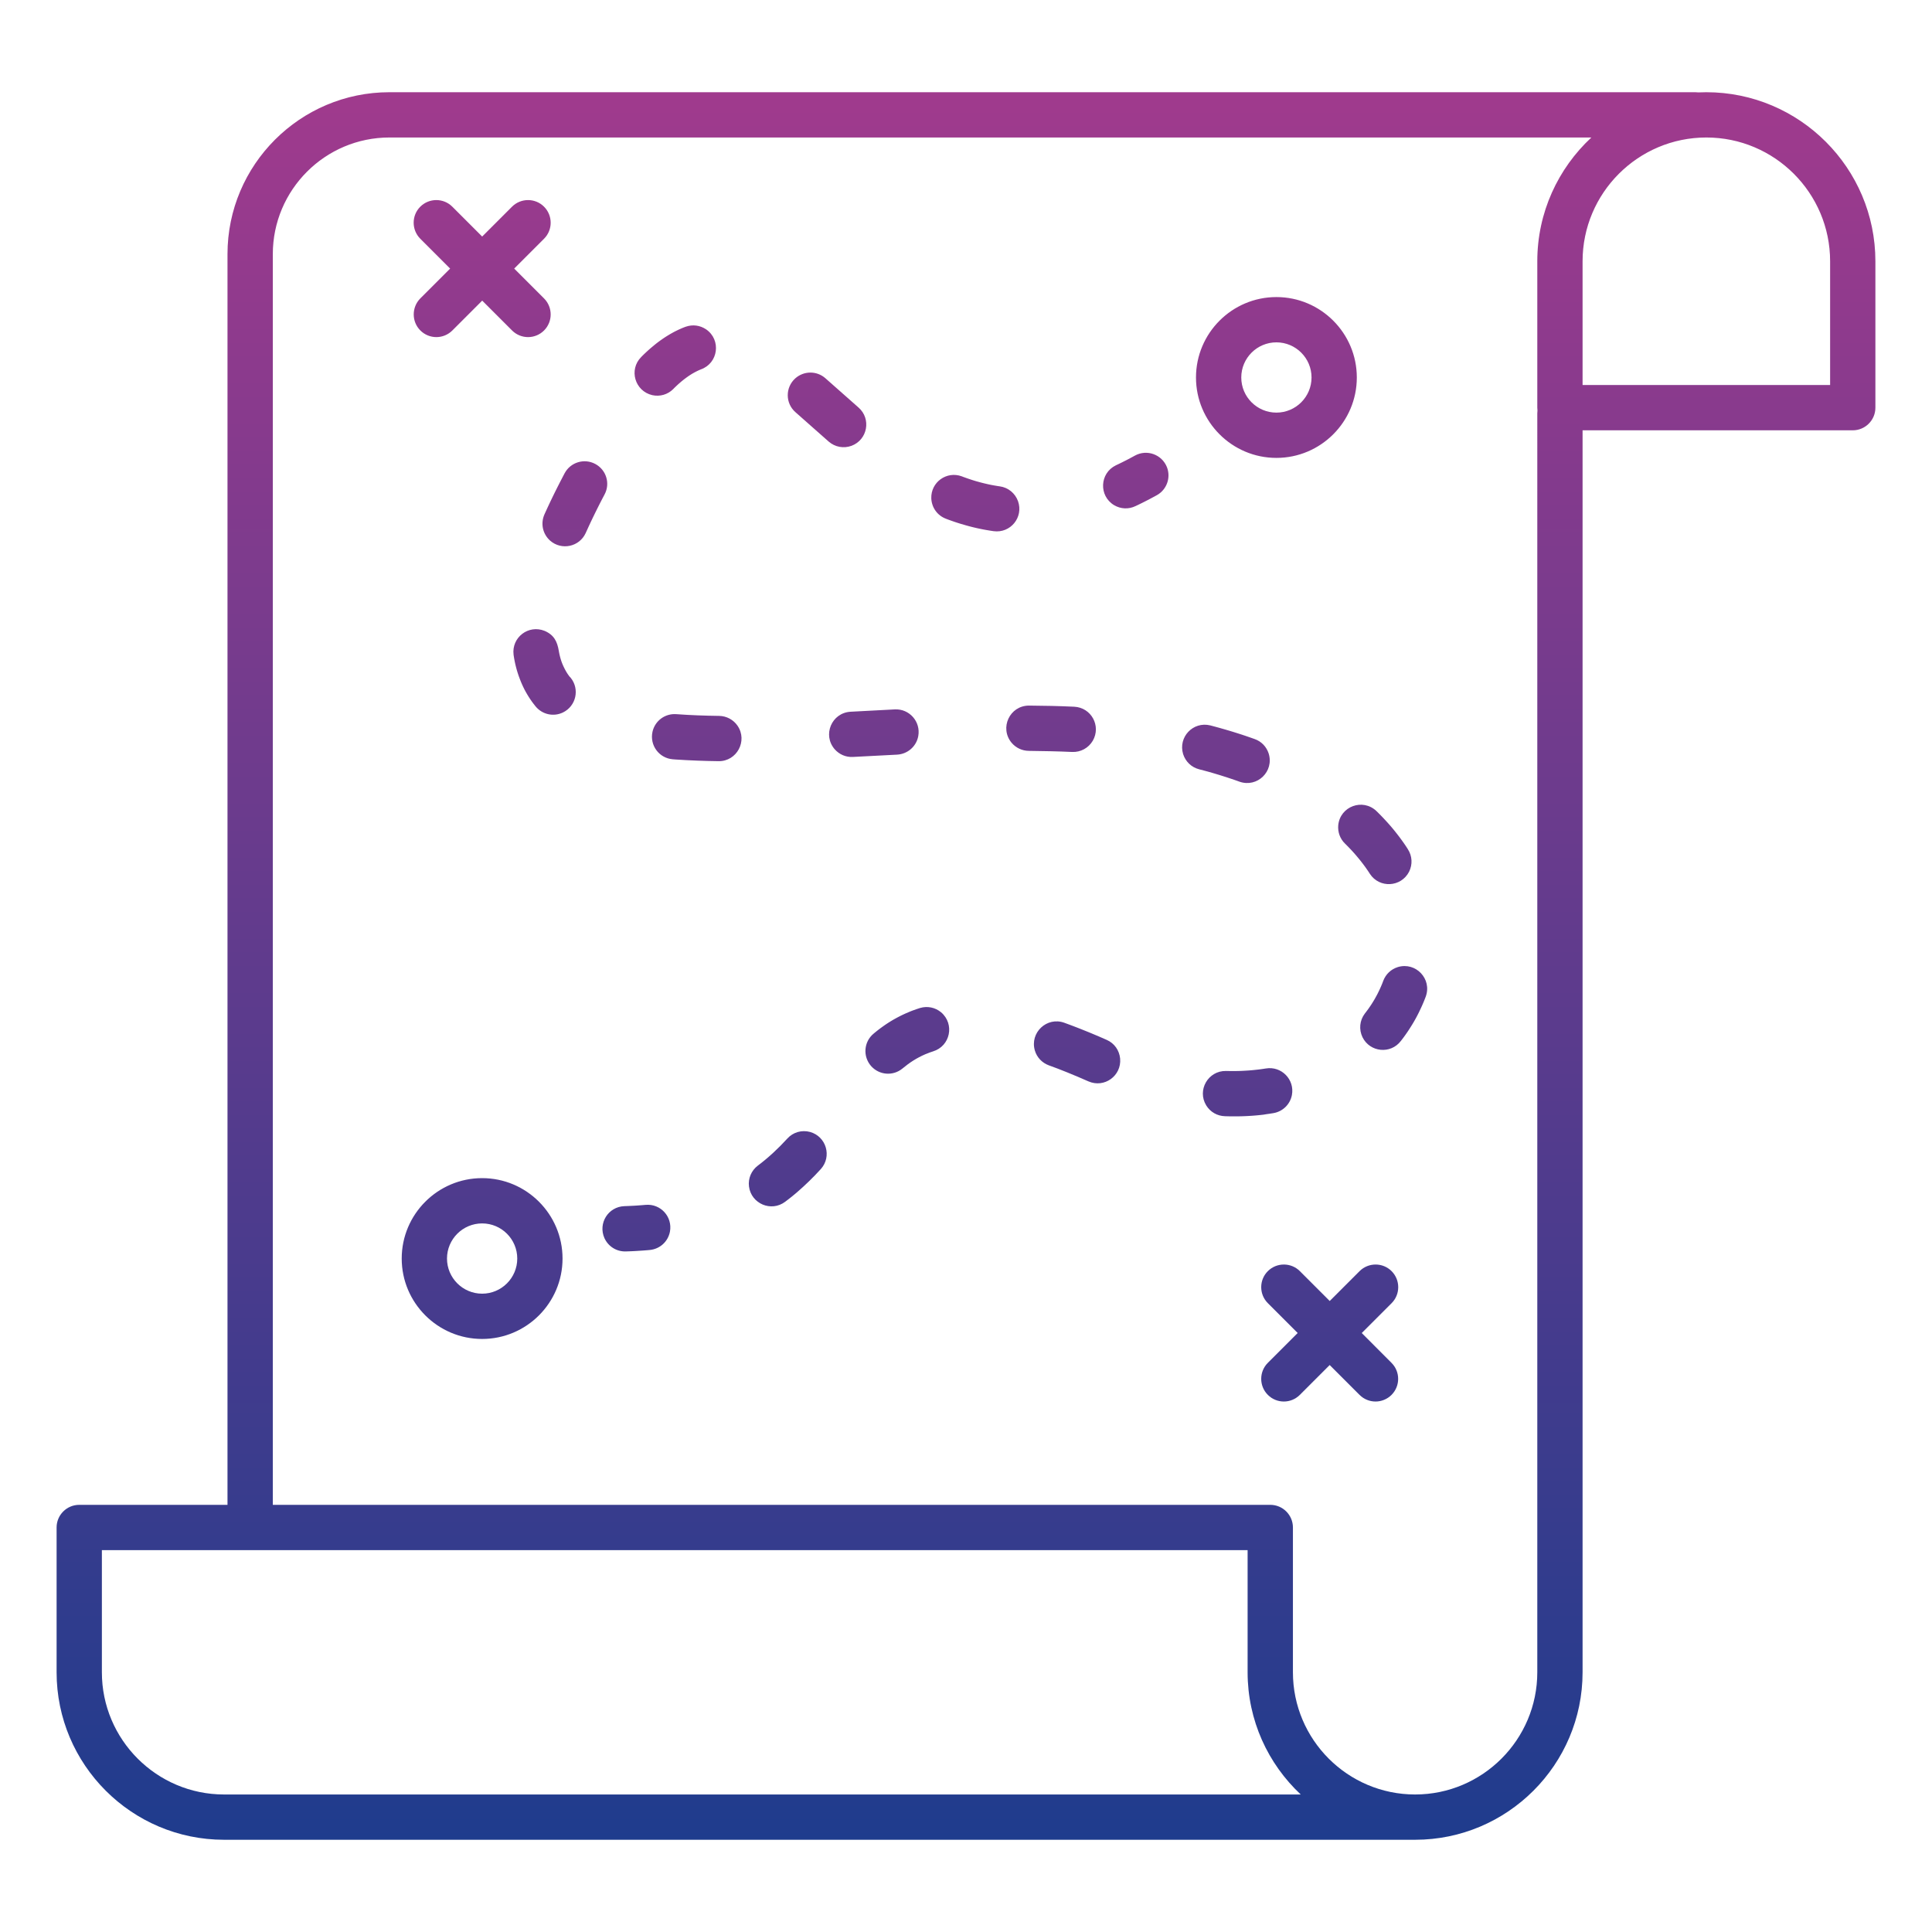 <svg id="Layer_1" enable-background="new 0 0 512 512" viewBox="0 0 512 512" xmlns="http://www.w3.org/2000/svg" xmlns:xlink="http://www.w3.org/1999/xlink"><linearGradient id="SVGID_1_" gradientUnits="userSpaceOnUse" x1="256" x2="256" y1="24.439" y2="487.562"><stop offset="0" stop-color="#a03a8d"/><stop offset="1" stop-color="#1f3c8d"/></linearGradient><path d="m177.55 326.36c-.5 2.67-2.66 4.64-5.36 4.9l-.82.07-.9.07-.91.06-.92.06-.92.05-.94.04-.95.03c-2.45.07-4.63-1.31-5.65-3.53-1.73-3.93.99-8.31 5.29-8.47l.85-.03.84-.04.83-.04.81-.05.8-.06.79-.06.71-.06c3.97-.35 7.15 3.14 6.45 7.06zm13.04-136.64c-3.8-.05-7.57-.18-11.36-.46-2.98-.22-5.64 1.74-6.31 4.65-.8 3.59 1.73 7.02 5.39 7.31l.78.06c3.78.25 7.54.39 11.33.44 4.86.07 7.78-5.39 5.03-9.4-1.1-1.6-2.91-2.57-4.86-2.6zm24.09 110.26c-2.21-.59-4.5.06-6.04 1.76-2.42 2.65-4.96 5.02-7.83 7.18-1.7 1.29-2.59 3.4-2.32 5.51.58 4.58 5.91 6.84 9.59 4.04l.82-.62.94-.74.91-.75.45-.38c2.26-1.95 4.33-3.97 6.34-6.18 2.98-3.34 1.44-8.61-2.86-9.82zm-56.95-177.04c-2.93-1.55-6.56-.43-8.11 2.5l-.61 1.17-.69 1.33-.67 1.32-.65 1.3-.63 1.29-.61 1.27-.59 1.26-.57 1.24-.3.66c-1.09 2.44-.5 5.21 1.48 6.99 3.03 2.66 7.75 1.66 9.43-2l.3-.66.53-1.16.55-1.18.57-1.19.59-1.21.61-1.23.63-1.25.65-1.26.58-1.1c1.56-2.91.44-6.54-2.49-8.09zm-6.82 56.33-.24-.33-.23-.33-.22-.34-.21-.35-.2-.36-.19-.36-.18-.37-.18-.38-.17-.39-.16-.4-.15-.41-.14-.43-.13-.44-.12-.45-.11-.46-.1-.48-.09-.49c-.41-2.51-1.29-4.25-3.75-5.31-4.28-1.73-8.78 1.71-8.24 6.28l.04.29.13.8.15.79.17.78.19.77.21.76.23.75.25.74.27.73.28.72.3.71.32.7.34.69.36.67.38.66.4.65.41.63.43.62.45.6.51.65c1.76 2.16 4.74 2.84 7.25 1.64 3.5-1.69 4.51-6.16 2.08-9.19zm203.74 39.4c-.17 1.85.48 3.64 1.82 4.92l.56.56.46.47.45.47.44.47.43.48.42.48.41.48.4.48.39.48.38.48.37.48.36.48.35.48.34.49.33.48.32.48.15.24c2.53 3.88 8.27 3.57 10.39-.55.96-1.94.85-4.15-.32-5.97l-.15-.24-.41-.63-.43-.63-.44-.62-.45-.62-.46-.62-.47-.61-.48-.61-.49-.61-.5-.6-.52-.6-.53-.6-.54-.59-.55-.59-.56-.59-.57-.58-.78-.77c-3.63-3.46-9.61-1.26-10.12 3.73zm-181.79-113.95c2.01.44 4.07-.14 5.54-1.6l.23-.24.39-.38.39-.37.38-.35.38-.33.37-.32.37-.3.36-.29.36-.27.35-.26.35-.25.34-.23.34-.22.33-.21.33-.19.32-.18.32-.17.31-.16.31-.15.3-.14.3-.13.3-.12-.08.03c4.62-1.65 5.42-7.81 1.39-10.6-1.62-1.09-3.55-1.35-5.4-.71l-.2.07-.57.22-.56.24-.56.25-.56.27-.56.28-.55.3-.55.31-.55.33-.55.34-.54.35-.54.37-.54.38-.54.4-.53.41-.53.43-.53.44-.53.45-.53.47-.52.48-.52.49-.52.51-.23.24c-3.35 3.35-1.69 9.03 2.93 10.11zm52.81 13.42c4.26-1.6 5.27-7.15 1.85-10.14-2.95-2.58-5.85-5.2-8.8-7.78-2.29-2-5.69-1.97-7.96.05-2.68 2.41-2.66 6.61.06 8.98 2.95 2.58 5.85 5.21 8.8 7.78 1.68 1.46 3.97 1.87 6.05 1.11zm109.94 177.13.79-.11 1.08-.17c2.47-.42 4.42-2.33 4.89-4.79.78-4.11-2.78-7.74-6.91-7.04l-.79.12-.64.09-.64.08-.65.07-.65.07-.66.06-.66.05-.67.04-.68.04-.68.03-.68.02-.69.01h-.69-.7l-1.06-.02c-4.75-.1-7.74 5.08-5.25 9.14 1.09 1.75 2.91 2.79 4.97 2.85l1.19.03.84.01h.84l.83-.01.83-.02.82-.03.82-.04.82-.05.81-.06.8-.07.8-.08.8-.09zm-42.28-19.67c-1.38-.62-2.77-1.21-4.17-1.79l-.95-.39-1.87-.75-.92-.36-.91-.35-.9-.34-1.54-.57c-4.63-1.69-9.21 2.61-7.82 7.35.54 1.83 1.9 3.25 3.68 3.92.77.28 1.54.56 2.3.85.86.33 1.71.67 2.56 1.01 1.89.77 3.77 1.56 5.64 2.39 4.22 1.86 8.82-1.45 8.42-6.04-.22-2.19-1.52-4.04-3.52-4.93zm7.44-154.86-.87.47-.86.46-.86.44-.85.43-.84.41-.78.37c-4.29 2.09-4.56 8.07-.47 10.55 1.76 1.04 3.85 1.14 5.69.25l.78-.37.96-.47.97-.49.97-.5.97-.52.98-.53c2.63-1.45 3.78-4.63 2.7-7.42-1.33-3.38-5.31-4.83-8.49-3.08zm19.42 83.77 1.05.3 1.04.31 1.03.31 1.01.32 1 .32.99.33.97.33 1.21.43c4.7 1.64 9.22-2.73 7.72-7.49-.59-1.79-1.92-3.18-3.7-3.81l-1.31-.46-1.07-.37-1.08-.36-1.1-.35-1.11-.35-1.12-.34-1.13-.33-1.15-.33-1.16-.32-1.53-.41c-4.57-1.13-8.57 3.1-7.21 7.6.64 2 2.21 3.51 4.25 4.03l1.33.35zm-76.84-9.43c.7-3.81-2.34-7.28-6.21-7.08-3.91.2-7.83.41-11.74.62-5 .29-7.48 6.15-4.2 9.94 1.23 1.39 2.97 2.14 4.83 2.04 3.91-.21 7.81-.42 11.72-.61 2.79-.16 5.1-2.18 5.6-4.91zm127.11 61.2c-1.83.57-3.21 1.88-3.89 3.67l-.11.3-.17.44-.18.43-.19.44-.19.43-.2.43-.21.43-.21.43-.22.42-.23.42-.23.42-.24.42-.25.41-.25.41-.26.41-.27.4-.27.4-.28.4-.29.39-.29.39-.34.44c-1.38 1.83-1.6 4.21-.61 6.27 1.99 4.01 7.46 4.54 10.17.98l.34-.44.4-.53.39-.54.38-.54.37-.54.36-.55.35-.55.35-.56.34-.56.33-.57.32-.57.31-.58.3-.58.29-.58.28-.59.28-.59.27-.6.26-.6.25-.6.24-.61.18-.47c1.7-4.68-2.63-9.25-7.38-7.83zm-121.05 12c-1.57-1.3-3.62-1.73-5.58-1.15l-.31.1-.52.17-.51.18-.51.18-.5.19-.49.2-.49.21-.49.21-.48.22-.47.22-.47.23-.46.24-.46.24-.45.25-.45.25-.44.26-.43.26-.43.27-.43.28-.42.28-.41.29-.41.29-.4.29-.4.3-.39.3-.39.31-.68.56c-2.64 2.16-2.93 6.07-.68 8.62 2.15 2.41 5.8 2.7 8.29.65 1.91-1.59 3.75-2.78 6.04-3.78.43-.18.85-.34 1.28-.5.27-.09.53-.18.8-.27 4.58-1.4 5.78-7.23 2.14-10.35zm20.37-135.48c-.77-2.1-2.6-3.6-4.82-3.91l-.37-.05-.6-.1-.6-.1-.6-.11-.59-.12-.59-.13-.59-.14-.58-.14-.58-.15-.58-.16-.58-.16-.57-.17-.57-.18-.57-.19-.57-.19-.56-.2-.56-.2-.41-.16c-4.03-1.48-8.23 1.55-8.09 5.84.11 2.44 1.6 4.54 3.9 5.4l.41.16.69.25.7.25.7.24.71.23.71.22.72.21.72.21.73.2.73.19.74.18.74.17.75.16.75.15.76.14.76.13.76.12.54.08c4.47.61 7.98-3.69 6.46-7.97zm19.82 63.51c2.26-3.93-.39-8.79-4.91-9.02-3.99-.19-7.99-.27-11.99-.3-5.11 0-7.88 5.92-4.62 9.85 1.15 1.36 2.79 2.13 4.57 2.15 3.84.05 7.66.11 11.5.29 2.24.09 4.31-1.04 5.45-2.97zm207.4-127.07v38.8c0 3.31-2.69 6-6 6h-71.6v329.14c0 24.47-19.91 44.38-44.38 44.38h-315.64c-24.47 0-44.38-19.91-44.38-44.38v-38.38c0-3.31 2.69-6 6-6h39.29v-331.45c0-23.66 19.25-42.91 42.91-42.91h346.12c.26 0 .51.02.76.05.7-.03 1.4-.05 2.11-.05 24.71 0 44.81 20.1 44.81 44.8zm-152.29 406.32c-8.65-8.1-14.08-19.62-14.08-32.38v-32.38h-303.63v32.38c0 17.85 14.53 32.38 32.38 32.38zm62.69-366.02c0-.25.02-.5.05-.75-.03-.25-.05-.5-.05-.75v-38.8c0-12.94 5.52-24.61 14.33-32.8h-318.52c-17.05 0-30.91 13.87-30.91 30.91v331.45h264.34c3.31 0 6 2.69 6 6v38.38c0 17.85 14.53 32.38 32.38 32.38s32.38-14.53 32.38-32.38zm77.6-40.3c0-18.09-14.71-32.8-32.8-32.8s-32.8 14.71-32.8 32.8v32.8h65.6zm-124.12 284.03 7.91-7.91c2.34-2.34 2.34-6.14 0-8.49-2.34-2.34-6.14-2.34-8.49 0l-7.91 7.91-7.91-7.91c-2.34-2.34-6.14-2.34-8.49 0-2.34 2.34-2.34 6.14 0 8.48l7.91 7.91-7.91 7.91c-2.34 2.34-2.34 6.14 0 8.49 1.17 1.17 2.71 1.76 4.24 1.76 1.54 0 3.07-.59 4.24-1.76l7.91-7.91 7.91 7.91c1.17 1.17 2.71 1.76 4.24 1.76s3.07-.59 4.24-1.76c2.34-2.34 2.34-6.14 0-8.48zm-211.8-19.74c0 11.75-9.56 21.31-21.31 21.31s-21.31-9.56-21.31-21.31 9.56-21.31 21.31-21.31 21.31 9.56 21.31 21.31zm-12 0c0-5.14-4.18-9.31-9.31-9.31s-9.31 4.18-9.31 9.31 4.18 9.31 9.31 9.31 9.31-4.17 9.31-9.31zm-25.68-245.95c1.17 1.17 2.71 1.76 4.24 1.76s3.07-.59 4.24-1.76l7.91-7.91 7.91 7.91c1.17 1.17 2.71 1.76 4.24 1.76s3.07-.59 4.24-1.76c2.34-2.34 2.34-6.14 0-8.49l-7.91-7.91 7.91-7.91c2.34-2.34 2.34-6.14 0-8.49-2.34-2.34-6.14-2.34-8.49 0l-7.91 7.91-7.91-7.91c-2.34-2.34-6.14-2.34-8.49 0-2.34 2.34-2.34 6.14 0 8.49l7.91 7.91-7.91 7.91c-2.32 2.35-2.32 6.15.02 8.49zm205.55 12.46c0-11.75 9.56-21.31 21.31-21.31s21.31 9.56 21.31 21.31-9.56 21.31-21.31 21.31-21.31-9.56-21.31-21.31zm12 0c0 5.14 4.18 9.31 9.31 9.31 5.14 0 9.31-4.18 9.31-9.31 0-5.14-4.18-9.31-9.31-9.31s-9.31 4.17-9.31 9.31z" fill="url(#SVGID_1_)"/></svg>